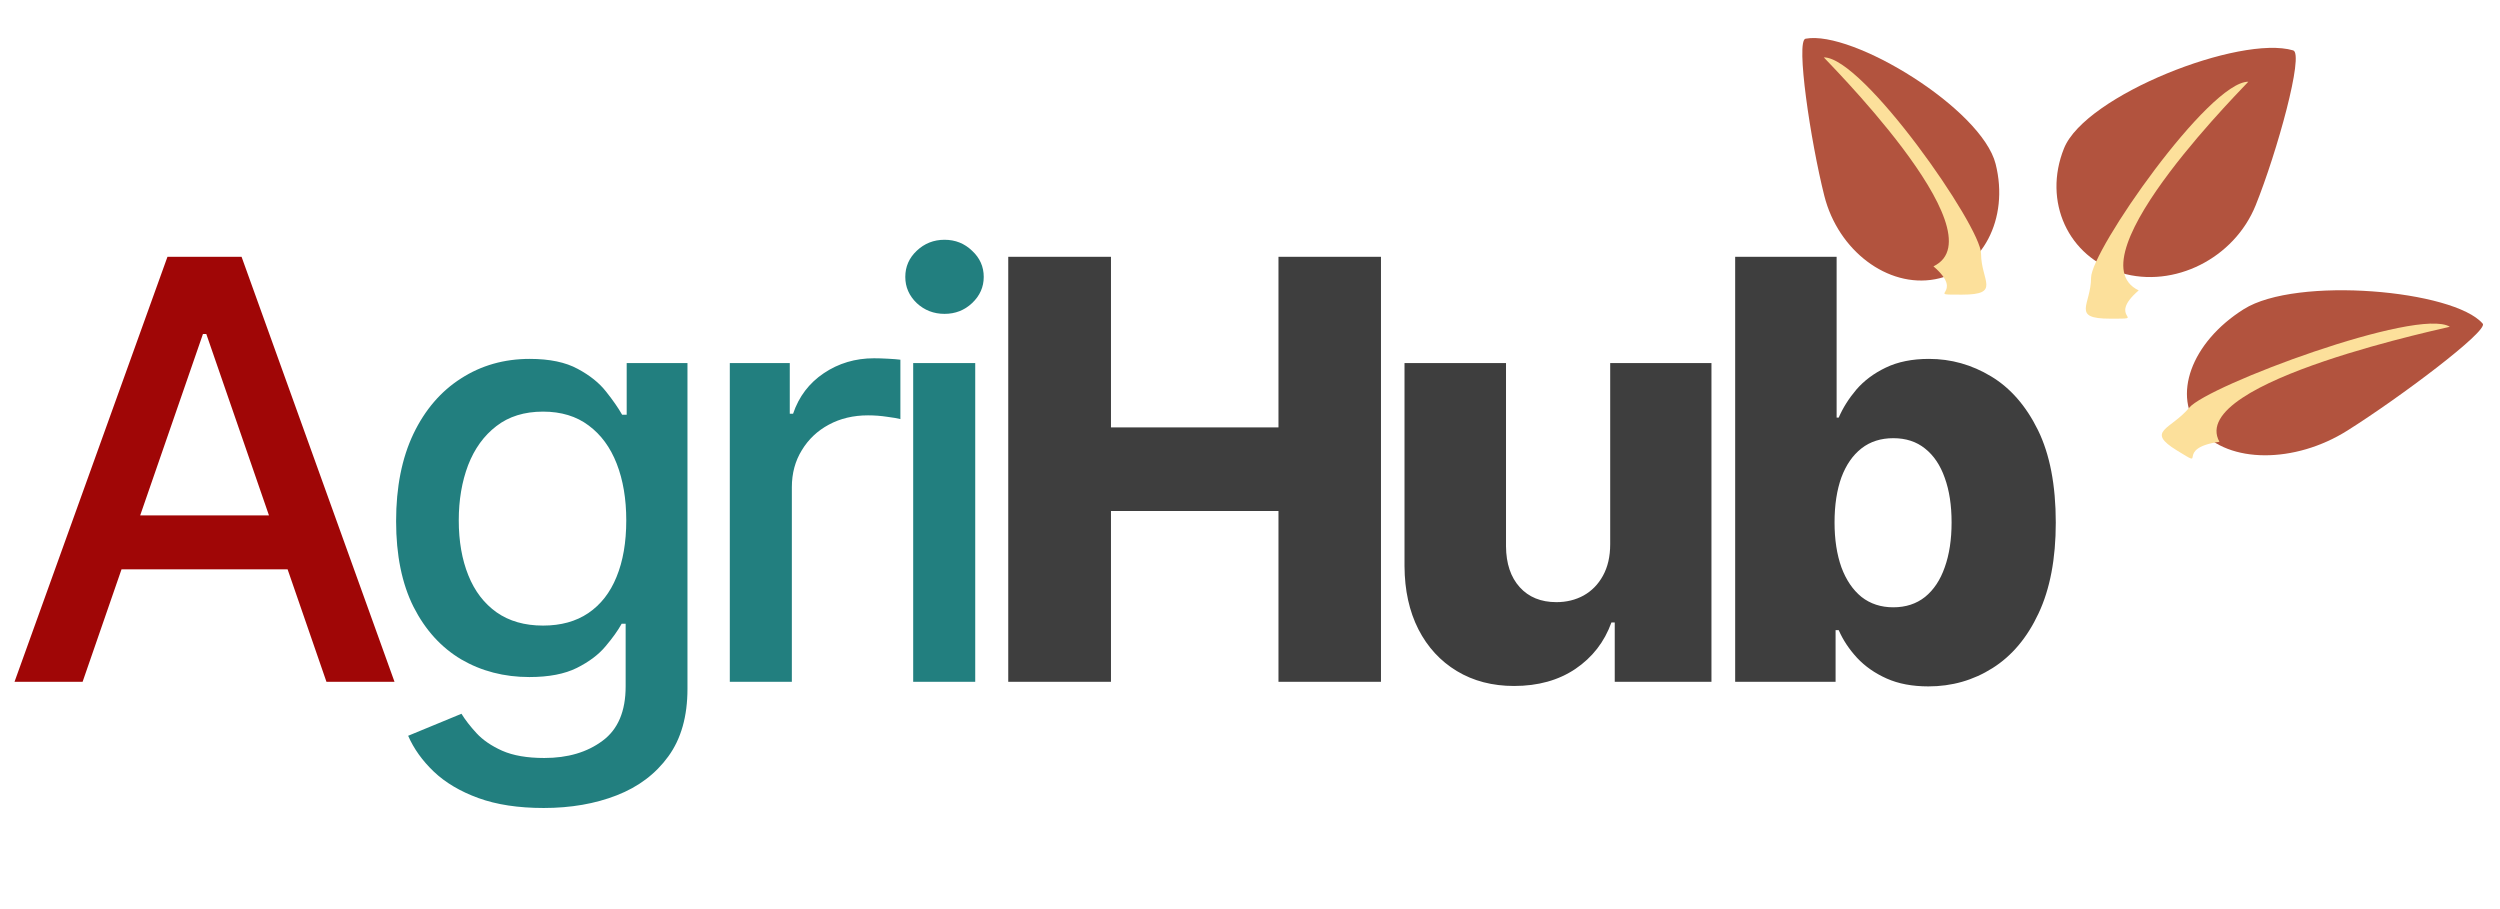 <svg width="77" height="28" viewBox="0 0 77 28" fill="none" xmlns="http://www.w3.org/2000/svg">
<path d="M69.474 6.324C68.815 7.958 66.96 8.89 65.33 8.405C63.7 7.921 62.913 6.202 63.572 4.568C64.231 2.933 69 1.067 70.63 1.552C70.973 1.654 70.133 4.689 69.474 6.324Z" fill="#B2533E"/>
<path d="M56.189 6.031C56.615 7.721 58.142 8.872 59.599 8.601C61.056 8.33 61.892 6.739 61.465 5.049C61.039 3.358 57.068 0.921 55.611 1.192C55.304 1.249 55.763 4.34 56.189 6.031Z" fill="#B2533E"/>
<path d="M72.3 13.261C70.676 14.284 68.644 14.276 67.763 13.243C66.882 12.21 67.484 10.544 69.109 9.522C70.733 8.499 75.587 8.936 76.468 9.969C76.654 10.186 73.924 12.239 72.3 13.261Z" fill="#B2533E"/>
<path d="M65.872 8.944C64.845 9.826 66.207 9.815 64.992 9.815C63.776 9.815 64.405 9.39 64.405 8.554C64.405 7.719 68.031 2.517 69.246 2.517C69.393 2.403 63.758 7.936 65.872 8.944Z" fill="#FCE09B"/>
<path d="M59.55 8.203C60.577 9.087 59.215 9.075 60.431 9.075C61.646 9.075 61.017 8.649 61.017 7.813C61.017 6.976 57.392 1.767 56.176 1.767C56.03 1.653 61.663 7.194 59.55 8.203Z" fill="#FCE09B"/>
<path d="M68.358 13.607C66.925 13.812 68.041 14.482 67.052 13.876C66.063 13.269 66.862 13.237 67.428 12.557C67.993 11.878 74.464 9.456 75.453 10.063C75.65 10.043 67.32 11.731 68.358 13.607Z" fill="#FCE09B"/>
<path d="M2.544 21H0.447L5.158 7.909H7.44L12.151 21H10.055L6.354 10.287H6.251L2.544 21ZM2.896 15.874H9.697V17.535H2.896V15.874Z" fill="#A00606"/>
<path d="M16.745 24.886C15.965 24.886 15.294 24.784 14.731 24.579C14.173 24.375 13.717 24.104 13.363 23.768C13.01 23.431 12.745 23.062 12.571 22.662L14.213 21.984C14.329 22.172 14.482 22.37 14.674 22.579C14.87 22.792 15.134 22.973 15.466 23.122C15.803 23.271 16.236 23.346 16.764 23.346C17.488 23.346 18.087 23.169 18.56 22.815C19.033 22.466 19.27 21.908 19.27 21.141V19.21H19.148C19.033 19.419 18.867 19.651 18.65 19.907C18.437 20.163 18.142 20.384 17.767 20.572C17.392 20.759 16.905 20.853 16.304 20.853C15.528 20.853 14.829 20.672 14.207 20.31C13.589 19.943 13.099 19.404 12.737 18.692C12.379 17.977 12.2 17.097 12.2 16.053C12.2 15.008 12.377 14.114 12.731 13.368C13.088 12.622 13.579 12.051 14.201 11.655C14.823 11.254 15.528 11.054 16.317 11.054C16.926 11.054 17.418 11.156 17.793 11.361C18.168 11.561 18.46 11.796 18.669 12.064C18.882 12.332 19.046 12.569 19.161 12.773H19.302V11.182H21.174V21.217C21.174 22.061 20.979 22.754 20.586 23.295C20.194 23.836 19.664 24.236 18.995 24.496C18.33 24.756 17.58 24.886 16.745 24.886ZM16.726 19.268C17.275 19.268 17.74 19.14 18.119 18.884C18.503 18.624 18.792 18.254 18.988 17.772C19.189 17.286 19.289 16.704 19.289 16.027C19.289 15.367 19.191 14.785 18.995 14.282C18.799 13.779 18.511 13.387 18.132 13.106C17.753 12.82 17.284 12.678 16.726 12.678C16.15 12.678 15.671 12.827 15.287 13.125C14.904 13.419 14.614 13.82 14.418 14.327C14.226 14.834 14.13 15.401 14.13 16.027C14.13 16.671 14.229 17.235 14.425 17.721C14.62 18.207 14.91 18.586 15.294 18.859C15.682 19.131 16.159 19.268 16.726 19.268ZM22.478 21V11.182H24.325V12.742H24.427C24.606 12.213 24.922 11.798 25.373 11.495C25.829 11.188 26.345 11.035 26.92 11.035C27.04 11.035 27.18 11.039 27.342 11.048C27.508 11.056 27.638 11.067 27.732 11.079V12.908C27.655 12.886 27.519 12.863 27.323 12.837C27.127 12.807 26.931 12.793 26.735 12.793C26.283 12.793 25.88 12.889 25.527 13.08C25.177 13.268 24.9 13.53 24.696 13.867C24.491 14.199 24.389 14.578 24.389 15.004V21H22.478ZM28.126 21V11.182H30.037V21H28.126ZM29.091 9.667C28.759 9.667 28.473 9.556 28.235 9.335C28 9.109 27.883 8.84 27.883 8.529C27.883 8.214 28 7.945 28.235 7.724C28.473 7.498 28.759 7.385 29.091 7.385C29.424 7.385 29.707 7.498 29.941 7.724C30.18 7.945 30.299 8.214 30.299 8.529C30.299 8.84 30.18 9.109 29.941 9.335C29.707 9.556 29.424 9.667 29.091 9.667Z" fill="#227F7F"/>
<path d="M31.054 21V7.909H34.218V13.163H39.377V7.909H42.534V21H39.377V15.739H34.218V21H31.054ZM49.594 16.762V11.182H52.713V21H49.734V19.172H49.632C49.415 19.773 49.044 20.25 48.52 20.604C48 20.953 47.371 21.128 46.634 21.128C45.965 21.128 45.377 20.974 44.87 20.668C44.363 20.361 43.969 19.933 43.687 19.383C43.406 18.829 43.263 18.181 43.259 17.44V11.182H46.385V16.826C46.389 17.359 46.53 17.778 46.807 18.085C47.084 18.392 47.461 18.546 47.938 18.546C48.249 18.546 48.528 18.477 48.776 18.341C49.027 18.2 49.225 17.998 49.37 17.734C49.519 17.465 49.594 17.141 49.594 16.762ZM53.443 21V7.909H56.568V12.863H56.632C56.76 12.565 56.941 12.277 57.175 12C57.414 11.723 57.717 11.497 58.083 11.322C58.454 11.143 58.897 11.054 59.413 11.054C60.094 11.054 60.731 11.233 61.324 11.591C61.92 11.949 62.402 12.501 62.769 13.246C63.135 13.992 63.318 14.943 63.318 16.097C63.318 17.209 63.141 18.141 62.788 18.891C62.438 19.641 61.965 20.203 61.369 20.578C60.776 20.953 60.118 21.141 59.394 21.141C58.899 21.141 58.471 21.06 58.109 20.898C57.746 20.736 57.442 20.523 57.195 20.259C56.952 19.994 56.764 19.711 56.632 19.408H56.536V21H53.443ZM56.504 16.091C56.504 16.619 56.575 17.079 56.715 17.472C56.86 17.864 57.067 18.168 57.335 18.386C57.608 18.599 57.934 18.705 58.313 18.705C58.697 18.705 59.023 18.599 59.291 18.386C59.56 18.168 59.762 17.864 59.898 17.472C60.039 17.079 60.109 16.619 60.109 16.091C60.109 15.562 60.039 15.104 59.898 14.717C59.762 14.329 59.56 14.028 59.291 13.815C59.027 13.602 58.701 13.496 58.313 13.496C57.93 13.496 57.604 13.6 57.335 13.809C57.067 14.018 56.86 14.316 56.715 14.704C56.575 15.092 56.504 15.554 56.504 16.091Z" fill="#3E3E3E"/>
</svg>
